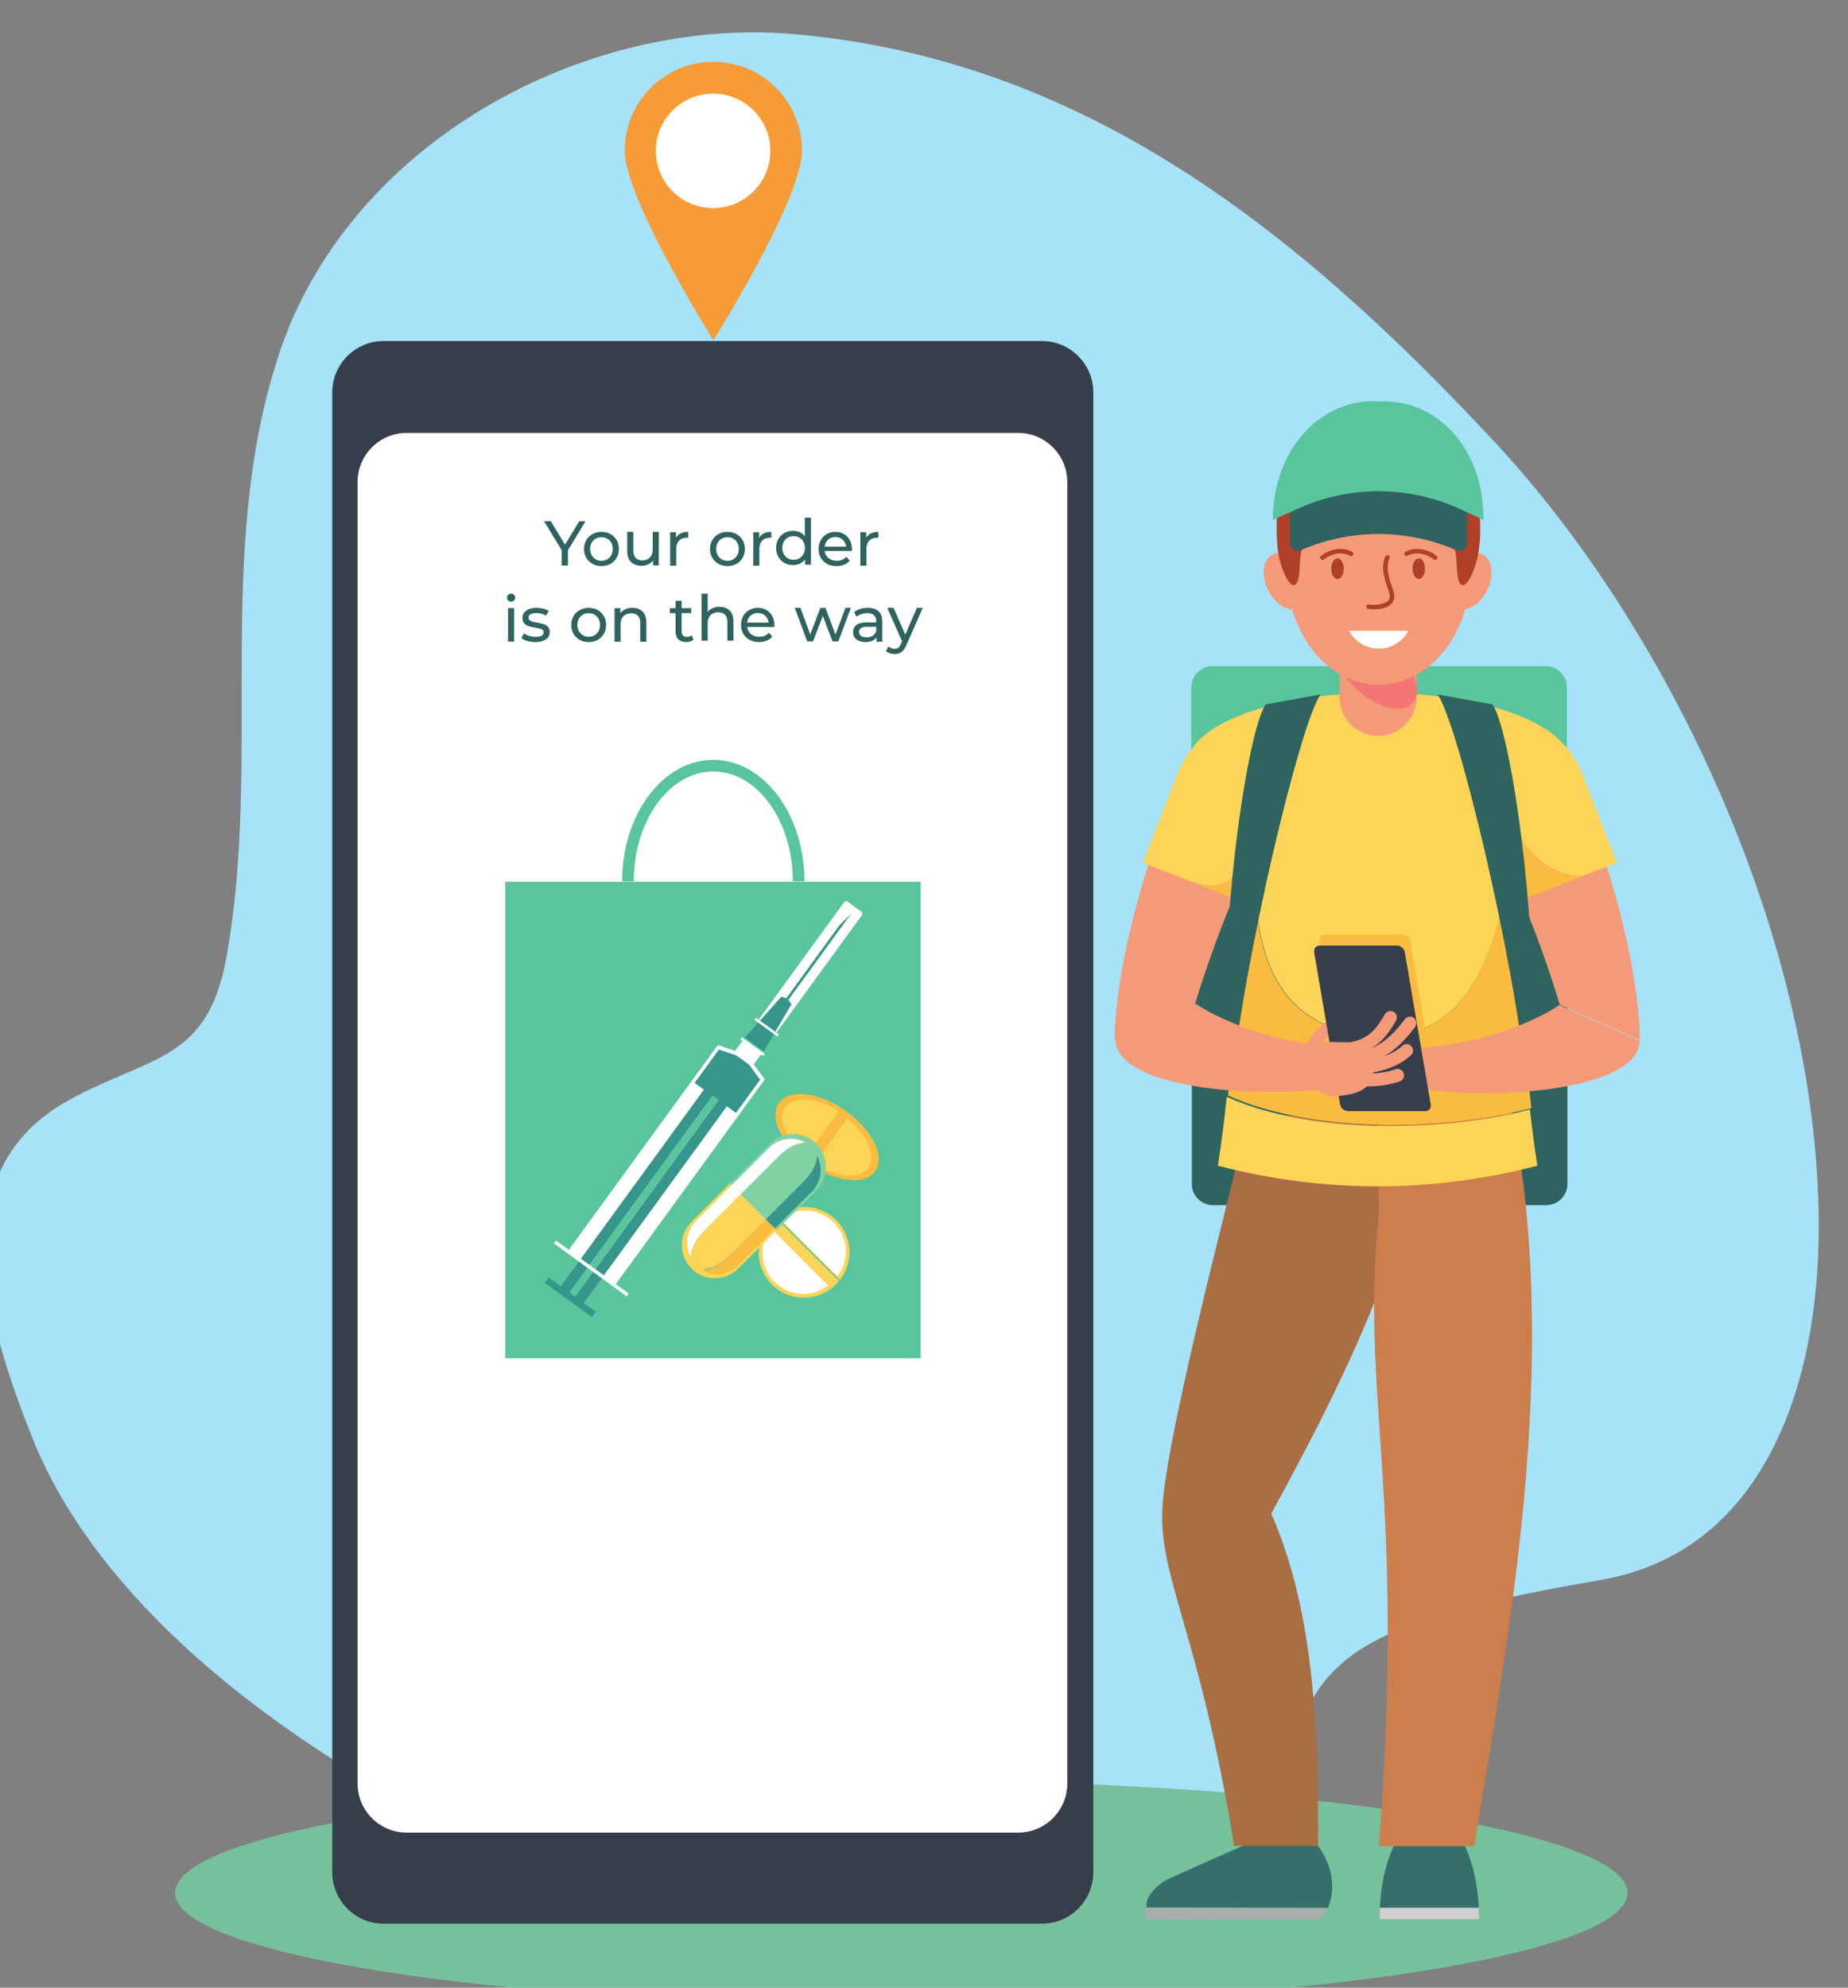 <?xml version="1.0" encoding="UTF-8" standalone="no"?>
<!-- Created with Inkscape (http://www.inkscape.org/) -->

<svg
   width="596.716mm"
   height="641.72mm"
   viewBox="0 0 596.716 641.72"
   version="1.1"
   id="svg5"
   xml:space="preserve"
   xmlns="http://www.w3.org/2000/svg"
   xmlns:svg="http://www.w3.org/2000/svg"><rect x="0" y="0" width="596.716" height="641.72" fill="#808080" stroke="none"/><defs
     id="defs2" /><g
     id="layer1"
     transform="translate(381.324,505.793)"><g
       transform="matrix(0.035,0,0,-0.035,-997.389,835.447)"
       id="g12"><g
         id="g10257"><g
           transform="scale(2.342)"
           id="g726"><path
             id="path728"
             style="fill:#a6e2f8;fill-opacity:1;fill-rule:nonzero;stroke:none"
             d="m 10642.1,16228.4 c 1137.8,-99.2 1982.5,-769.5 2762.5,-1607.8 704.3,-756.9 1269.7,-1983.3 1275.6,-3076.1 3.6,-653.6 -227,-1296.4 -859.6,-1405 -1079.3,-185.11 -1185.4,-340.29 -1259.4,-967.16 -161.1,-1364.43 -4217.97,-229.74 -4917.69,1526.06 -192.38,482.6 -353.62,1060.3 147.88,1333.5 317.87,173.2 541.55,150.7 615.42,556.3 143.1,785.8 -48.38,1587.2 204.55,2369.2 272.69,843.1 1208.81,1342.6 2030.74,1271" /></g><g
           transform="scale(2.001)"
           id="g730"><path
             id="path732"
             style="fill:#76c19c;fill-opacity:1;fill-rule:nonzero;stroke:none"
             d="m 16300,10425.3 c 0,-285.7 -1499,-517.38 -3348.2,-517.38 -1849.2,0 -3348.23,231.68 -3348.23,517.38 0,285.8 1499.03,517.4 3348.23,517.4 1849.2,0 3348.2,-231.6 3348.2,-517.4" /></g><g
           transform="scale(1.974)"
           id="g734"><path
             id="path736"
             style="fill:#58c59d;fill-opacity:1;fill-rule:nonzero;stroke:none"
             d="m 14484.6,14388.4 c 0,-54.2 44.3,-98.5 98.5,-98.5 H 16141 c 54.2,0 98.5,44.3 98.5,98.5 v 1813.1 c 0,54.2 -44.3,98.5 -98.5,98.5 h -1557.9 c -54.2,0 -98.5,-44.3 -98.5,-98.5 v -1813.1" /></g><g
           transform="scale(1.967)"
           id="g738"><path
             id="path740"
             style="fill:#2f635f;fill-opacity:1;fill-rule:nonzero;stroke:none"
             d="m 14538.6,13929.4 c 0,-54.4 44.5,-98.9 98.8,-98.9 h 1563.8 c 54.3,0 98.8,44.5 98.8,98.9 v 1819.9 c 0,54.3 -44.5,98.8 -98.8,98.8 h -1563.8 c -54.3,0 -98.8,-44.5 -98.8,-98.8 v -1819.9" /></g><g
           transform="scale(1.837)"
           id="g742"><path
             id="path744"
             style="fill:#356e6a;fill-opacity:1;fill-rule:nonzero;stroke:none"
             d="m 15339.8,11300.7 c 0.5,40.6 53.3,98.7 117.3,129 l 476,211.5 c 105.3,-1.5 116.9,2.6 222.2,1.2 108.4,-100.1 144.7,-248.9 95.3,-361.5 l -911.1,1.8 c 0,5.8 0.2,11.7 0.3,18" /></g><g
           transform="scale(1.831)"
           id="g746"><path
             id="path748"
             style="fill:#a9adab;fill-opacity:1;fill-rule:nonzero;stroke:none"
             d="m 16300,11315.3 c -8.7,-19.8 -19.7,-38.6 -33.7,-55.6 -310.5,4.3 -570.5,-3.1 -880.9,1.3 0,0 0.3,24 0.8,56.1 l 913.8,-1.8" /></g><g
           transform="scale(1.876)"
           id="g750"><path
             id="path752"
             style="fill:#aa6e43;fill-opacity:1;fill-rule:nonzero;stroke:none"
             d="m 16300,14943.5 -776.9,-0.8 c -66.6,-290.4 -393,-1517.7 -422.5,-1907.7 -27.5,-362.8 175.5,-605.1 351.2,-1684.3 h 413.3 c 0,524.8 -10.8,1134.5 -230.7,1633.9 263.8,482.9 573.9,1085.7 662.9,1539.8 l 2.7,419.1" /></g><g
           transform="scale(1.917)"
           id="g754"><path
             id="path756"
             style="fill:#356e6a;fill-opacity:1;fill-rule:nonzero;stroke:none"
             d="m 15821.3,10760.1 c 0,274.5 107.2,496.9 239.4,496.9 132.2,0 239.3,-222.4 239.3,-496.9 h -478.7" /></g><g
           transform="scale(1.917)"
           id="g758"><path
             id="path760"
             style="fill:#cfcfcd;fill-opacity:1;fill-rule:nonzero;stroke:none"
             d="m 16300,10755.5 h -478.7 v 55 h 478.7 v -55" /></g><g
           transform="scale(1.947)"
           id="g762"><path
             id="path764"
             style="fill:#cc7e4c;fill-opacity:1;fill-rule:nonzero;stroke:none"
             d="m 16193.7,14478.6 c 14.3,-101.6 106.3,-467.4 106.1,-1123.6 -0.1,-838 -147.4,-1648 -274.1,-2419.7 h -451.8 c 129.6,1692.7 -89.4,2107.7 0,2994.9 l -4.3,466.3 624.1,82.1" /></g><g
           transform="scale(1.905)"
           id="g766"><path
             id="path768"
             style="fill:#f59a79;fill-opacity:1;fill-rule:nonzero;stroke:none"
             d="m 15025.8,15249.5 c 89.5,296.8 210.6,599.3 348.8,868.2 l -430.9,182.3 c -148.5,-318.2 -303.1,-861.4 -306.2,-1222.4 l 388.3,171.9" /></g><g
           transform="scale(2.008)"
           id="g770"><path
             id="path772"
             style="fill:#f59a79;fill-opacity:1;fill-rule:nonzero;stroke:none"
             d="m 15932.1,14468.8 c -84.9,281.6 -199.8,568.6 -330.9,823.7 l 408.8,173 c 140.9,-301.9 287.1,-817.6 290,-1160.1 l -367.9,163.4" /></g><g
           transform="scale(1.95)"
           id="g774"><path
             id="path776"
             style="fill:#fcd457;fill-opacity:1;fill-rule:nonzero;stroke:none"
             d="m 14830.5,14463.5 c -11.2,-108.7 -25.1,-217.4 -42,-326.1 503.9,-130 1007.7,-130 1511.5,0 -13.8,88.8 -25.3,177.7 -35.3,266.6 -356.3,-97.5 -1009.6,-132 -1434.2,59.5" /></g><g
           transform="scale(1.995)"
           id="g778"><path
             id="path780"
             style="fill:#fcd457;fill-opacity:1;fill-rule:nonzero;stroke:none"
             d="m 14622.4,15266.9 c 20.9,-140 -74.6,-828.6 586,-848.7 660.6,-20 598.9,1128 605.8,1023.4 7,-104.5 160.3,-299.6 331.9,-282 51.4,20 102.6,39.9 153.9,59.9 -52.9,136.2 -105.9,272.4 -158.8,408.7 -25.3,64.9 -59.7,114.3 -99,150 -118.9,131.8 -450.4,226.8 -841,226.8 -418,0 -768.4,-108.7 -862.9,-255 -27.9,-32.3 -52.4,-72.5 -71.6,-121.8 -53,-136.3 -105.9,-272.5 -158.9,-408.7 71.6,-27.9 143.2,-55.7 214.8,-83.5 186.3,-72.4 237,54.7 299.8,130.9" /></g><g
           transform="scale(1.976)"
           id="g782"><path
             id="path784"
             style="fill:#fabc3f;fill-opacity:1;fill-rule:nonzero;stroke:none"
             d="m 16300,15304.1 c -173.3,-17.8 -328,179.2 -335.1,284.7 -7,105.5 55.3,-1053.3 -611.6,-1033.2 -666.9,20.2 -570.5,715.5 -591.6,856.8 -63.4,-76.9 -114.5,-205.2 -302.6,-132.2 69.6,-27.1 139.3,-54.1 208.9,-81.2 13.8,-306.7 4.9,-613.3 -26.6,-920 419.2,-189 1064.1,-155 1415.9,-58.7 -36.6,325.5 -47.9,651 -33.4,976.5 92.1,35.7 184.1,71.5 276.1,107.3" /></g><g
           transform="scale(1.958)"
           id="g786"><path
             id="path788"
             style="fill:#2f635f;fill-opacity:1;fill-rule:nonzero;stroke:none"
             d="m 15763.3,16300 c 96.6,-133.7 365,-1256.8 421.9,-1859.6 86.6,553.9 -66.7,1678.9 -163.4,1812.6 l -258.5,47" /></g><g
           transform="scale(1.958)"
           id="g790"><path
             id="path792"
             style="fill:#2f635f;fill-opacity:1;fill-rule:nonzero;stroke:none"
             d="m 15212.1,16300 c -96.6,-133.7 -364.9,-1256.8 -421.9,-1859.6 -86.5,553.9 66.7,1678.9 163.4,1812.6 l 258.5,47" /></g><g
           transform="scale(1.856)"
           id="g794"><path
             id="path796"
             style="fill:#f59a79;fill-opacity:1;fill-rule:nonzero;stroke:none"
             d="m 15997.5,15344.6 c -13.2,0 -25.5,8.2 -30,21.4 -22.1,63.4 39.7,158.9 109.7,202 26.1,16 59.4,28.9 91.5,41.4 28.4,11.1 57.9,22.5 78.5,34.9 15,9 34.6,4.2 43.7,-10.8 9.1,-15.1 4.2,-34.6 -10.8,-43.7 -25.3,-15.3 -57.4,-27.7 -88.4,-39.8 -29.4,-11.4 -59.9,-23.2 -81.1,-36.3 -55.7,-34.2 -91.1,-103.3 -83,-126.8 5.8,-16.6 -3,-34.7 -19.6,-40.6 -3.5,-1.1 -7,-1.7 -10.5,-1.7" /></g><g
           transform="scale(1.893)"
           id="g798"><path
             id="path800"
             style="fill:#fabc3f;fill-opacity:1;fill-rule:nonzero;stroke:none"
             d="m 16296.9,14916 c 3.1,-18 -9.1,-32.7 -27.1,-32.7 h -376.4 c -18,0 -35.2,14.7 -38.2,32.7 l -126.2,741.3 c -3.1,18 9.1,32.7 27.1,32.7 h 376.4 c 18,0 35.2,-14.7 38.3,-32.7 l 126.1,-741.3" /></g><g
           transform="scale(2.008)"
           id="g802"><path
             id="path804"
             style="fill:#f59a79;fill-opacity:1;fill-rule:nonzero;stroke:none"
             d="m 15930.2,14467.1 c -137.7,-92 -412.1,-194.2 -684.9,-196.6 l 21.2,-183.5 c 314.1,-61.3 1033.5,-19.8 1031.6,216.7 l -367.9,163.4" /></g><g
           transform="scale(1.89)"
           id="g806"><path
             id="path808"
             style="fill:#373e4b;fill-opacity:1;fill-rule:nonzero;stroke:none"
             d="m 16296.9,14885.5 c 3.1,-18 -9.1,-32.8 -27.1,-32.8 h -377 c -18.1,0 -35.3,14.8 -38.3,32.8 l -126.4,742.5 c -3.1,18 9.1,32.7 27.1,32.7 h 377 c 18,0 35.2,-14.7 38.3,-32.7 l 126.4,-742.5" /></g><g
           transform="scale(1.871)"
           id="g810"><path
             id="path812"
             style="fill:#f59a79;fill-opacity:1;fill-rule:nonzero;stroke:none"
             d="m 15984,15273.5 c -8.2,0 -16.7,0.2 -25.4,0.4 -17.4,0.6 -31.1,15.3 -30.5,32.7 0.6,17.4 14.9,30.7 32.7,30.5 175.3,-5.9 221.2,50.6 275.9,144.4 8.7,15.1 28.1,20.2 43.2,11.4 15,-8.8 20.1,-28.1 11.3,-43.2 -58,-99.6 -118.2,-176.2 -307.2,-176.2" /></g><g
           transform="scale(1.882)"
           id="g814"><path
             id="path816"
             style="fill:#f59a79;fill-opacity:1;fill-rule:nonzero;stroke:none"
             d="m 15931.4,15136.9 c -17.4,0 -31.4,14 -31.4,31.4 0,17.3 14,31.3 31.4,31.3 135.3,0 215.9,43.7 307.9,166.8 10.4,13.9 30,16.7 43.9,6.4 13.9,-10.4 16.8,-30.1 6.4,-44 -104.5,-139.9 -201.6,-191.9 -358.2,-191.9" /></g><g
           transform="scale(1.88)"
           id="g818"><path
             id="path820"
             style="fill:#f59a79;fill-opacity:1;fill-rule:nonzero;stroke:none"
             d="m 15978.8,15111.6 c -14.7,0 -29.8,0.4 -45.4,1.2 -17.2,0.8 -30.7,15.5 -29.9,32.9 0.9,17.3 15.6,30.7 33,29.9 138.6,-6.9 244.9,19.8 307.4,76.7 12.9,11.7 32.7,10.8 44.4,-2 11.7,-12.9 10.8,-32.8 -2,-44.5 -68.7,-62.6 -172,-94.2 -307.5,-94.2" /></g><g
           transform="scale(1.875)"
           id="g822"><path
             id="path824"
             style="fill:#f59a79;fill-opacity:1;fill-rule:nonzero;stroke:none"
             d="m 16120.6,15093.5 c -36,0 -71.5,4.1 -101.8,13.7 -16.6,5.3 -25.7,23 -20.5,39.6 5.4,16.6 23.1,25.7 39.7,20.5 62.1,-19.9 158.5,-10.5 215.8,10 16.4,5.8 34.5,-2.7 40.3,-19.1 5.9,-16.4 -2.7,-34.5 -19.1,-40.3 -40.4,-14.4 -98,-24.4 -154.4,-24.4" /></g><g
           transform="scale(1.86)"
           id="g826"><path
             id="path828"
             style="fill:#f59a79;fill-opacity:1;fill-rule:nonzero;stroke:none"
             d="m 16259.8,15432.4 c 40.2,-174.6 14.9,-250.2 -154.8,-264.4 -145.7,-12.3 -207.7,140.4 -147.7,268.5 l 302.5,-4.1" /></g><g
           transform="scale(1.841)"
           id="g830"><path
             id="path832"
             style="fill:#f59a79;fill-opacity:1;fill-rule:nonzero;stroke:none"
             d="m 15151.8,15607.4 c -2.1,-258 782.3,-302.9 1125.1,-236.1 l 23.1,200.4 c -296.8,2.6 -595.5,113.5 -746.3,213.7 l -401.9,-178" /></g><g
           transform="scale(2.029)"
           id="g834"><path
             id="path836"
             style="fill:#f59a79;fill-opacity:1;fill-rule:nonzero;stroke:none"
             d="m 14941.3,15540.8 c -96.5,0 -174.8,78.3 -174.8,174.8 v 409.6 c 0,96.6 78.3,174.8 174.8,174.8 96.6,0 174.8,-78.2 174.8,-174.8 v -409.6 c 0,-96.5 -78.2,-174.8 -174.8,-174.8" /></g><g
           transform="scale(2)"
           id="g838"><path
             id="path840"
             style="fill:#f47673;fill-opacity:1;fill-rule:nonzero;stroke:none"
             d="m 15231.2,16175.6 c 95.9,-91.9 133.4,-208.5 83.9,-260.2 -49.7,-51.8 -167.6,-19.2 -263.5,72.7 -96,91.9 -133.4,208.4 -83.9,260.1 49.6,51.8 167.6,19.3 263.5,-72.6" /></g><g
           transform="scale(2.04)"
           id="g842"><path
             id="path844"
             style="fill:#f59a79;fill-opacity:1;fill-rule:nonzero;stroke:none"
             d="m 14524.1,16195.8 c 32.5,-67.1 22.7,-139 -21.9,-160.6 -44.6,-21.5 -107,15.4 -139.5,82.6 -32.5,67.2 -22.7,139 21.9,160.6 44.5,21.6 107,-15.4 139.5,-82.6" /></g><g
           transform="scale(2.04)"
           id="g846"><path
             id="path848"
             style="fill:#f59a79;fill-opacity:1;fill-rule:nonzero;stroke:none"
             d="m 15193.3,16195.8 c -32.5,-67.1 -22.7,-139 21.8,-160.6 44.6,-21.5 107.1,15.4 139.6,82.6 32.5,67.2 22.7,139 -21.8,160.6 -44.6,21.6 -107.1,-15.4 -139.6,-82.6" /></g><g
           transform="scale(2.092)"
           id="g850"><path
             id="path852"
             style="fill:#f59a79;fill-opacity:1;fill-rule:nonzero;stroke:none"
             d="m 14899,15799.3 c 0,-276.6 -181.4,-500.7 -405.1,-500.7 -223.8,0 -405.1,224.1 -405.1,500.7 0,276.5 181.3,500.7 405.1,500.7 223.7,0 405.1,-224.2 405.1,-500.7" /></g><g
           transform="scale(2.042)"
           id="g854"><path
             id="path856"
             style="fill:#b04027;fill-opacity:1;fill-rule:nonzero;stroke:none"
             d="m 15104.4,16237.2 c -2.2,0 -4.5,0.7 -6.3,2.2 -30.6,23.9 -79,38.2 -118.4,16.5 -5,-2.7 -11.1,-0.9 -13.9,4 -2.7,4.9 -0.9,11.1 4,13.9 47.6,26.2 105,9.7 140.8,-18.3 4.5,-3.5 5.3,-9.9 1.8,-14.3 -2.1,-2.6 -5,-4 -8,-4" /></g><g
           transform="scale(2.035)"
           id="g858"><path
             id="path860"
             style="fill:#b04027;fill-opacity:1;fill-rule:nonzero;stroke:none"
             d="m 15110.1,16253.2 c 0,-25.8 -12.7,-46.8 -28.4,-46.8 -15.7,0 -28.4,21 -28.4,46.8 0,25.9 12.7,46.8 28.4,46.8 15.7,0 28.4,-20.9 28.4,-46.8" /></g><g
           transform="scale(2.042)"
           id="g862"><path
             id="path864"
             style="fill:#b04027;fill-opacity:1;fill-rule:nonzero;stroke:none"
             d="m 14594.4,16237.2 c -3,0 -6.1,1.4 -8.1,3.9 -3.5,4.5 -2.6,10.9 1.8,14.4 35.8,28 93.2,44.5 140.8,18.3 4.9,-2.8 6.8,-9 4.1,-13.9 -2.8,-5 -9,-6.7 -14,-4 -39.3,21.7 -87.8,7.4 -118.3,-16.5 -1.9,-1.5 -4.1,-2.2 -6.3,-2.2" /></g><g
           transform="scale(2.035)"
           id="g866"><path
             id="path868"
             style="fill:#b04027;fill-opacity:1;fill-rule:nonzero;stroke:none"
             d="m 14684.7,16253.2 c 0,-25.8 12.7,-46.8 28.4,-46.8 15.7,0 28.4,21 28.4,46.8 0,25.9 -12.7,46.8 -28.4,46.8 -15.7,0 -28.4,-20.9 -28.4,-46.8" /></g><g
           transform="scale(2.037)"
           id="g870"><path
             id="path872"
             style="fill:#b04027;fill-opacity:1;fill-rule:nonzero;stroke:none"
             d="m 14863.8,16053.4 c -9.8,0 -18.7,0.7 -25.6,1.8 -5.5,0.8 -9.4,6 -8.6,11.6 0.8,5.6 6.1,9.4 11.6,8.6 26.9,-4 71.9,-0.9 88.1,18.6 7.4,8.9 8.4,20.8 3.1,36.4 l -3.9,11.1 c -16.3,47.1 -34.8,100.5 -13.3,150.8 2.3,5.3 8.3,7.7 13.5,5.4 5.2,-2.2 7.6,-8.2 5.3,-13.4 -18.4,-43.1 -1.2,-92.5 13.9,-136.1 l 3.9,-11.2 c 9.6,-28.2 1.6,-46.1 -6.8,-56.1 -18,-21.6 -53.3,-27.5 -81.2,-27.5" /></g><g
           transform="scale(1.994)"
           id="g874"><path
             id="path876"
             style="fill:#ffffff;fill-opacity:1;fill-rule:nonzero;stroke:none"
             d="m 15069.7,16300 c 58.2,-109.8 215.5,-109.8 273.6,0 h -273.6" /></g><g
           transform="scale(2.112)"
           id="g878"><path
             id="path880"
             style="fill:#b04027;fill-opacity:1;fill-rule:nonzero;stroke:none"
             d="m 14152.3,16143.6 c -257.1,156.4 -257.9,-329 -228.9,-442.3 26.9,-105.3 84.2,-179.4 88.9,-23 4.6,157.1 107.3,266.1 237.5,308.9 h 210 c 130.2,-42.8 232.9,-151.8 237.5,-308.9 4.7,-156.4 62,-82.3 88.9,23 29,113.3 28.2,432.3 -155.8,442.3 h -478.1" /></g><g
           transform="scale(2.122)"
           id="g882"><path
             id="path884"
             style="fill:#592616;fill-opacity:1;fill-rule:nonzero;stroke:none"
             d="m 14606.5,15844.3 c -68.9,-105.5 -241.7,-114.6 -386.1,-20.4 -144.3,94.2 -205.6,256.1 -136.8,361.6 68.8,105.4 241.7,114.5 386,20.3 144.5,-94.2 205.7,-256.1 136.9,-361.5" /></g><g
           transform="scale(2.126)"
           id="g886"><path
             id="path888"
             style="fill:#58c59d;fill-opacity:1;fill-rule:nonzero;stroke:none"
             d="m 13802.9,15768.6 c -0.2,306 208.8,531.4 461.1,514.7 252.7,12.2 457.7,-208.8 452,-514.7 -285.5,148.7 -624.9,143.6 -913.1,0" /></g><g
           transform="scale(2.077)"
           id="g890"><path
             id="path892"
             style="fill:#2f635f;fill-opacity:1;fill-rule:nonzero;stroke:none"
             d="m 14205.2,16174.3 c 246.7,125.7 538.8,125.7 785.6,0 0,-51.4 0,-81.7 0,-133.1 0,-31.3 -24,-44.4 -54.3,-31.6 -216.2,92 -460.8,92 -677,0 -30.3,-12.8 -54.3,0.3 -54.3,31.6 0,51.4 0,81.7 0,133.1" /></g><g
           transform="scale(1.535)"
           id="g894"><path
             id="path896"
             style="fill:#58c59d;fill-opacity:1;fill-rule:nonzero;stroke:none"
             d="m 16258.8,15794.2 c 0,-279.3 -226.5,-505.7 -505.8,-505.7 -279.3,0 -505.7,226.4 -505.7,505.7 0,279.3 226.4,505.8 505.7,505.8 279.3,0 505.8,-226.5 505.8,-505.8" /></g><g
           transform="scale(1.513)"
           id="g898"><path
             id="path900"
             style="fill:#ffffff;fill-opacity:1;fill-rule:nonzero;stroke:none"
             d="m 15919.3,15626.3 c -9.8,0 -18.8,5.3 -23.5,13.9 l -198,365.3 c -7,12.9 -2.2,29.2 10.7,36.2 12.9,7 29.1,2.2 36.2,-10.7 l 174.2,-321.3 299.9,572.2 c 6.8,13 22.9,18.1 36,11.2 13,-6.8 18.1,-22.9 11.2,-36 l -323.1,-616.6 c -4.6,-8.7 -13.6,-14.2 -23.4,-14.2 -0.1,0 -0.2,0 -0.2,0" /></g><g
           transform="scale(2.158)"
           id="g902"><path
             id="path904"
             style="fill:#373e4b;fill-opacity:1;fill-rule:nonzero;stroke:none"
             d="m 12830.5,9754.14 c 0,-120.52 -98.6,-219.17 -219.1,-219.17 H 9796.07 c -120.47,0 -219.12,98.65 -219.12,219.17 v 6326.66 c 0,120.5 98.65,219.2 219.12,219.2 h 2815.33 c 120.5,0 219.1,-98.7 219.1,-219.2 V 9754.14" /></g><g
           transform="scale(2.106)"
           id="g906"><path
             id="path908"
             style="fill:#ffffff;fill-opacity:1;fill-rule:nonzero;stroke:none"
             d="m 10139,10169.4 c -118,0 -214.6,96.6 -214.6,214.6 v 5701.3 c 0,118.1 96.6,214.7 214.6,214.7 h 2679.7 c 118,0 214.6,-96.6 214.6,-214.7 V 10384 c 0,-118 -96.6,-214.6 -214.6,-214.6 H 10139" /></g><g
           transform="scale(2.316)"
           id="g910"><path
             id="path912"
             style="fill:#f69b35;fill-opacity:1;fill-rule:nonzero;stroke:none"
             d="m 10794.8,15947 c 0,-195.1 -353,-755.5 -353,-755.5 0,0 -353,560.4 -353,755.5 0,194.9 158,353 353,353 195,0 353,-158.1 353,-353" /></g><g
           transform="scale(2.298)"
           id="g914"><path
             id="path916"
             style="fill:#ffffff;fill-opacity:1;fill-rule:nonzero;stroke:none"
             d="m 10752.3,16070.2 c 0,-126.8 -102.9,-229.7 -229.8,-229.7 -126.9,0 -229.8,102.9 -229.8,229.7 0,126.9 102.9,229.8 229.8,229.8 126.9,0 229.8,-102.9 229.8,-229.8" /></g><g
           transform="scale(2.056)"
           id="g918"><path
             id="path920"
             style="fill:#2f635f;fill-opacity:1;fill-rule:nonzero;stroke:none"
             d="m 11109.7,16169.9 v -68.7 h -28.1 v 69.3 l -78.9,129.5 h 30.3 l 63.6,-104.8 63.9,104.8 h 28.1 l -78.9,-130.1" /></g><g
           transform="scale(2.05)"
           id="g922"><path
             id="path924"
             style="fill:#2f635f;fill-opacity:1;fill-rule:nonzero;stroke:none"
             d="m 11319.3,16176.6 c 7.7,4.4 13.7,10.7 18,18.7 4.4,8.1 6.6,17.4 6.6,27.8 0,10.4 -2.2,19.7 -6.6,27.8 -4.3,8 -10.3,14.3 -18,18.6 -7.7,4.4 -16.4,6.6 -26.1,6.6 -9.6,0 -18.3,-2.2 -26,-6.6 -7.7,-4.3 -13.8,-10.6 -18.3,-18.6 -4.4,-8.1 -6.7,-17.4 -6.7,-27.8 0,-10.4 2.3,-19.7 6.7,-27.8 4.5,-8 10.6,-14.3 18.3,-18.7 7.7,-4.5 16.4,-6.7 26,-6.7 9.7,0 18.4,2.2 26.1,6.7 z m -66.5,-20.7 c -12,6.6 -21.3,15.8 -28.1,27.5 -6.7,11.7 -10.1,24.9 -10.1,39.7 0,14.8 3.4,28.1 10.1,39.7 6.8,11.7 16.1,20.8 28.1,27.4 11.9,6.5 25.4,9.8 40.4,9.8 15,0 28.4,-3.3 40.3,-9.8 11.9,-6.6 21.2,-15.7 27.9,-27.4 6.8,-11.6 10.1,-24.9 10.1,-39.7 0,-14.8 -3.3,-28 -10.1,-39.7 -6.7,-11.7 -16,-20.9 -27.9,-27.5 -11.9,-6.6 -25.3,-10 -40.3,-10 -15,0 -28.5,3.4 -40.4,10" /></g><g
           transform="scale(2.05)"
           id="g926"><path
             id="path928"
             style="fill:#2f635f;fill-opacity:1;fill-rule:nonzero;stroke:none"
             d="m 11551.1,16300 v -150.9 h -25.9 v 22.7 c -5.5,-7.7 -12.8,-13.8 -21.8,-18 -9,-4.3 -18.9,-6.5 -29.5,-6.5 -20.1,0 -36,5.6 -47.6,16.7 -11.5,11.1 -17.3,27.5 -17.3,49.1 v 86.9 h 27.3 v -83.7 c 0,-14.7 3.5,-25.7 10.6,-33.2 7,-7.5 17,-11.3 30.2,-11.3 14.4,0 25.8,4.4 34.1,13.1 8.4,8.8 12.5,21.1 12.5,37.1 v 78 h 27.4" /></g><g
           transform="scale(2.05)"
           id="g930"><path
             id="path932"
             style="fill:#2f635f;fill-opacity:1;fill-rule:nonzero;stroke:none"
             d="m 11649.5,16293.2 c 9.2,4.5 20.6,6.8 33.8,6.8 v -26.5 c -1.5,0.2 -3.6,0.3 -6.2,0.3 -14.8,0 -26.5,-4.4 -34.9,-13.2 -8.5,-8.9 -12.7,-21.4 -12.7,-37.8 v -75.2 h -27.3 v 151 h 26.2 v -25.4 c 4.7,8.8 11.8,15.4 21.1,20" /></g><g
           transform="scale(2.05)"
           id="g934"><path
             id="path936"
             style="fill:#2f635f;fill-opacity:1;fill-rule:nonzero;stroke:none"
             d="m 11886.3,16176.6 c 7.6,4.4 13.7,10.7 18,18.7 4.4,8.1 6.6,17.4 6.6,27.8 0,10.4 -2.2,19.7 -6.6,27.8 -4.3,8 -10.4,14.3 -18,18.6 -7.7,4.4 -16.4,6.6 -26.1,6.6 -9.7,0 -18.4,-2.2 -26.1,-6.6 -7.7,-4.3 -13.7,-10.6 -18.2,-18.6 -4.5,-8.1 -6.7,-17.4 -6.7,-27.8 0,-10.4 2.2,-19.7 6.7,-27.8 4.5,-8 10.5,-14.3 18.2,-18.7 7.7,-4.5 16.4,-6.7 26.1,-6.7 9.7,0 18.4,2.2 26.1,6.7 z m -66.6,-20.7 c -11.9,6.6 -21.3,15.8 -28,27.5 -6.7,11.7 -10.1,24.9 -10.1,39.7 0,14.8 3.4,28.1 10.1,39.7 6.7,11.7 16.1,20.8 28,27.4 12,6.5 25.5,9.8 40.5,9.8 15,0 28.4,-3.3 40.3,-9.8 11.9,-6.6 21.1,-15.7 27.9,-27.4 6.7,-11.6 10.1,-24.9 10.1,-39.7 0,-14.8 -3.4,-28 -10.1,-39.7 -6.8,-11.7 -16,-20.9 -27.9,-27.5 -11.9,-6.6 -25.3,-10 -40.3,-10 -15,0 -28.5,3.4 -40.5,10" /></g><g
           transform="scale(2.05)"
           id="g938"><path
             id="path940"
             style="fill:#2f635f;fill-opacity:1;fill-rule:nonzero;stroke:none"
             d="m 12023.6,16293.2 c 9.3,4.5 20.6,6.8 33.9,6.8 v -26.5 c -1.5,0.2 -3.6,0.3 -6.2,0.3 -14.8,0 -26.5,-4.4 -34.9,-13.2 -8.5,-8.9 -12.7,-21.4 -12.7,-37.8 v -75.2 h -27.3 v 151 h 26.2 v -25.4 c 4.7,8.8 11.7,15.4 21,20" /></g><g
           transform="scale(2.058)"
           id="g942"><path
             id="path944"
             style="fill:#2f635f;fill-opacity:1;fill-rule:nonzero;stroke:none"
             d="m 12136.4,16118.3 c 7.7,4.4 13.8,10.7 18.1,18.7 4.4,8 6.5,17.2 6.5,27.7 0,10.4 -2.1,19.6 -6.5,27.6 -4.3,8.1 -10.4,14.2 -18.1,18.6 -7.8,4.4 -16.4,6.5 -25.8,6.5 -9.7,0 -18.4,-2.1 -26,-6.5 -7.7,-4.4 -13.7,-10.5 -18.2,-18.6 -4.4,-8 -6.6,-17.2 -6.6,-27.6 0,-10.5 2.2,-19.7 6.6,-27.7 4.5,-8 10.5,-14.3 18.2,-18.7 7.6,-4.5 16.3,-6.7 26,-6.7 9.4,0 18,2.2 25.8,6.7 z m 51.6,181.7 v -210.5 h -26.1 v 23.8 c -6.1,-8.3 -13.7,-14.7 -23,-19 -9.2,-4.4 -19.4,-6.5 -30.6,-6.5 -14.6,0 -27.6,3.2 -39.2,9.6 -11.5,6.4 -20.5,15.5 -27.1,27.1 -6.5,11.6 -9.8,25 -9.8,40.2 0,15.1 3.3,28.4 9.8,40 6.6,11.5 15.6,20.5 27.1,26.9 11.6,6.4 24.6,9.7 39.2,9.7 10.8,0 20.7,-2.1 29.8,-6.1 9.1,-4.1 16.6,-10.1 22.7,-18.1 v 82.9 h 27.2" /></g><g
           transform="scale(2.05)"
           id="g946"><path
             id="path948"
             style="fill:#2f635f;fill-opacity:1;fill-rule:nonzero;stroke:none"
             d="m 12312.8,16265 c -8.8,-8 -14,-18.4 -15.5,-31.4 h 96.8 c -1.5,12.8 -6.7,23.2 -15.5,31.2 -8.8,8.1 -19.8,12.1 -32.9,12.1 -13.1,0 -24.1,-3.9 -32.9,-11.9 z m 107,-51 h -122.5 c 1.7,-13.3 7.6,-24 17.5,-32 10,-8.1 22.4,-12.1 37.2,-12.1 18,0 32.6,6 43.5,18.2 l 15.1,-17.7 c -6.8,-7.9 -15.3,-14 -25.5,-18.2 -10.1,-4.2 -21.5,-6.3 -34,-6.3 -15.9,0 -30.1,3.3 -42.4,9.9 -12.3,6.5 -21.9,15.7 -28.6,27.4 -6.7,11.8 -10.2,25.1 -10.2,39.9 0,14.6 3.4,27.8 9.9,39.6 6.5,11.8 15.6,20.9 27.1,27.5 11.4,6.5 24.4,9.8 38.8,9.8 14.4,0 27.3,-3.3 38.6,-9.8 11.3,-6.6 20.1,-15.7 26.5,-27.5 6.3,-11.8 9.5,-25.3 9.5,-40.4 0,-2.1 -0.2,-4.9 -0.5,-8.3" /></g><g
           transform="scale(2.05)"
           id="g950"><path
             id="path952"
             style="fill:#2f635f;fill-opacity:1;fill-rule:nonzero;stroke:none"
             d="m 12505.5,16293.2 c 9.3,4.5 20.6,6.8 33.9,6.8 v -26.5 c -1.6,0.2 -3.7,0.3 -6.3,0.3 -14.8,0 -26.5,-4.4 -34.9,-13.2 -8.4,-8.9 -12.7,-21.4 -12.7,-37.8 v -75.2 h -27.3 v 151 h 26.2 v -25.4 c 4.7,8.8 11.7,15.4 21.1,20" /></g><g
           transform="scale(2.015)"
           id="g954"><path
             id="path956"
             style="fill:#2f635f;fill-opacity:1;fill-rule:nonzero;stroke:none"
             d="m 11061.5,16234.2 h 27.8 v -153.5 h -27.8 z m 0.4,34.8 c -3.6,3.5 -5.4,7.7 -5.4,12.8 0,5 1.8,9.3 5.4,12.8 3.6,3.6 8.1,5.4 13.5,5.4 5.4,0 9.9,-1.7 13.5,-5.1 3.5,-3.3 5.3,-7.5 5.3,-12.6 0,-5.2 -1.8,-9.6 -5.3,-13.2 -3.6,-3.5 -8.1,-5.3 -13.5,-5.3 -5.4,0 -9.9,1.7 -13.5,5.2" /></g><g
           transform="scale(2.007)"
           id="g958"><path
             id="path960"
             style="fill:#2f635f;fill-opacity:1;fill-rule:nonzero;stroke:none"
             d="m 11194.3,16147.7 c -11.7,3.4 -20.8,7.7 -27.3,13 l 11.6,22.1 c 6.8,-4.9 15,-8.7 24.7,-11.7 9.7,-2.9 19.5,-4.3 29.4,-4.3 24.4,0 36.6,7 36.6,20.9 0,4.7 -1.6,8.4 -4.9,11.1 -3.3,2.7 -7.4,4.7 -12.4,5.9 -4.9,1.3 -11.9,2.7 -21,4.3 -12.5,1.9 -22.6,4.1 -30.4,6.6 -7.9,2.6 -14.6,6.8 -20.2,12.9 -5.7,6 -8.5,14.4 -8.5,25.3 0,13.9 5.8,25.1 17.5,33.5 11.6,8.5 27.2,12.7 46.8,12.7 10.3,0 20.5,-1.3 30.8,-3.8 10.3,-2.5 18.7,-5.9 25.3,-10.2 l -11.9,-22.1 c -12.6,8.2 -27.5,12.2 -44.5,12.2 -11.9,0 -20.9,-1.9 -27.1,-5.8 -6.2,-3.8 -9.3,-9 -9.3,-15.4 0,-5 1.8,-9 5.3,-11.9 3.4,-2.9 7.8,-5.1 12.9,-6.4 5.1,-1.4 12.4,-2.9 21.7,-4.7 12.4,-2.1 22.4,-4.4 30.1,-6.8 7.6,-2.4 14.2,-6.5 19.6,-12.4 5.4,-5.8 8.2,-13.9 8.2,-24.4 0,-14 -6,-25.1 -17.9,-33.3 -12,-8.2 -28.2,-12.4 -48.7,-12.4 -12.6,0 -24.7,1.7 -36.4,5.1" /></g><g
           transform="scale(2.007)"
           id="g962"><path
             id="path964"
             style="fill:#2f635f;fill-opacity:1;fill-rule:nonzero;stroke:none"
             d="m 11503.1,16173.9 c 7.8,4.6 14,11 18.4,19.2 4.5,8.2 6.7,17.7 6.7,28.4 0,10.6 -2.2,20.1 -6.7,28.3 -4.4,8.3 -10.6,14.6 -18.4,19.1 -7.9,4.4 -16.8,6.7 -26.6,6.7 -10,0 -18.8,-2.3 -26.7,-6.7 -7.8,-4.5 -14,-10.8 -18.6,-19.1 -4.6,-8.2 -6.9,-17.7 -6.9,-28.3 0,-10.7 2.3,-20.2 6.9,-28.4 4.6,-8.2 10.8,-14.6 18.6,-19.2 7.9,-4.5 16.7,-6.8 26.7,-6.8 9.8,0 18.7,2.3 26.6,6.8 z m -68,-21.1 c -12.2,6.8 -21.8,16.2 -28.6,28.1 -6.9,11.9 -10.3,25.4 -10.3,40.6 0,15.1 3.4,28.6 10.3,40.5 6.8,12 16.4,21.3 28.6,28 12.3,6.7 26,10 41.4,10 15.2,0 29,-3.3 41.1,-10 12.1,-6.7 21.6,-16 28.5,-28 6.9,-11.9 10.3,-25.4 10.3,-40.5 0,-15.2 -3.4,-28.7 -10.3,-40.6 -6.9,-11.9 -16.4,-21.3 -28.5,-28.1 -12.1,-6.8 -25.9,-10.2 -41.1,-10.2 -15.4,0 -29.1,3.4 -41.4,10.2" /></g><g
           transform="scale(2.007)"
           id="g966"><path
             id="path968"
             style="fill:#2f635f;fill-opacity:1;fill-rule:nonzero;stroke:none"
             d="m 11724.1,16283 c 11.5,-11.4 17.3,-28 17.3,-49.9 v -88.7 h -27.9 v 85.5 c 0,14.9 -3.6,26.2 -10.8,33.7 -7.2,7.6 -17.4,11.4 -30.8,11.4 -15.1,0 -27.1,-4.4 -35.8,-13.2 -8.7,-8.9 -13.1,-21.5 -13.1,-38 v -79.4 h -27.9 v 154.1 h 26.8 v -23.2 c 5.6,7.9 13.2,14 22.8,18.3 9.6,4.3 20.5,6.4 32.7,6.4 19.6,0 35.2,-5.7 46.7,-17" /></g><g
           transform="scale(2.011)"
           id="g970"><path
             id="path972"
             style="fill:#2f635f;fill-opacity:1;fill-rule:nonzero;stroke:none"
             d="m 11934.5,16121.5 c -4.1,-3.5 -9.1,-6.2 -15.1,-8 -6,-1.8 -12.2,-2.8 -18.6,-2.8 -15.5,0 -27.5,4.2 -36,12.5 -8.5,8.3 -12.7,20.2 -12.7,35.7 v 84.5 h -26.2 v 22.9 h 26.2 v 33.7 h 27.8 v -33.7 h 44.1 v -22.9 h -44.1 v -83.3 c 0,-8.3 2.1,-14.7 6.3,-19.2 4.1,-4.4 10,-6.7 17.8,-6.7 8.5,0 15.8,2.5 21.8,7.3 l 8.7,-20" /></g><g
           transform="scale(2.015)"
           id="g974"><path
             id="path976"
             style="fill:#2f635f;fill-opacity:1;fill-rule:nonzero;stroke:none"
             d="m 12076.3,16223.1 c 11.4,-11.3 17.2,-27.9 17.2,-49.7 v -88.4 h -27.8 v 85.2 c 0,14.9 -3.6,26.1 -10.7,33.6 -7.2,7.5 -17.5,11.3 -30.8,11.3 -15,0 -26.9,-4.4 -35.6,-13.2 -8.7,-8.8 -13,-21.4 -13,-37.8 v -79.1 h -27.9 v 215 h 27.9 v -83.2 c 5.7,7.4 13.3,13.1 22.7,17.1 9.4,4.1 19.8,6.1 31.5,6.1 19.5,0 34.9,-5.6 46.5,-16.9" /></g><g
           transform="scale(2.007)"
           id="g978"><path
             id="path980"
             style="fill:#2f635f;fill-opacity:1;fill-rule:nonzero;stroke:none"
             d="m 12220.3,16264.2 c -9,-8.1 -14.3,-18.8 -15.8,-32 h 98.8 c -1.5,13 -6.8,23.6 -15.8,31.9 -9,8.2 -20.2,12.3 -33.6,12.3 -13.4,0 -24.5,-4 -33.6,-12.2 z m 109.2,-52 h -125 c 1.7,-13.6 7.7,-24.5 17.8,-32.8 10.3,-8.2 22.9,-12.3 38,-12.3 18.4,0 33.3,6.2 44.5,18.6 l 15.4,-18 c -6.9,-8.2 -15.6,-14.4 -26,-18.7 -10.4,-4.2 -21.9,-6.4 -34.7,-6.4 -16.3,0 -30.8,3.4 -43.4,10.1 -12.6,6.7 -22.4,16 -29.2,28 -6.9,12.1 -10.3,25.6 -10.3,40.8 0,14.9 3.3,28.4 10,40.4 6.6,12 15.9,21.4 27.6,28.1 11.7,6.7 25,10 39.7,10 14.8,0 27.9,-3.3 39.4,-10 11.6,-6.7 20.6,-16.1 27.1,-28.1 6.5,-12 9.7,-25.8 9.7,-41.3 0,-2.1 -0.2,-5 -0.6,-8.4" /></g><g
           transform="scale(2.007)"
           id="g982"><path
             id="path984"
             style="fill:#2f635f;fill-opacity:1;fill-rule:nonzero;stroke:none"
             d="m 12681.5,16300 -57.6,-154.2 h -26.8 l -44.5,117 -45.1,-117 h -26.7 l -57.3,154.2 h 26.4 l 44.8,-122.8 46.5,122.8 h 23.6 l 45.7,-123.3 46,123.3 h 25" /></g><g
           transform="scale(2.007)"
           id="g986"><path
             id="path988"
             style="fill:#2f635f;fill-opacity:1;fill-rule:nonzero;stroke:none"
             d="m 12781,16171.3 c 7.7,4.7 13.4,11.5 16.9,20.2 v 21.5 h -43.1 c -23.6,0 -35.5,-7.9 -35.5,-23.8 0,-7.8 3,-13.9 9,-18.3 6,-4.5 14.4,-6.7 25,-6.7 10.7,0 19.9,2.3 27.7,7.1 z m 27.8,113 c 11.3,-10.5 17,-26.1 17,-46.8 v -93.1 h -26.5 v 20.3 c -4.7,-7.1 -11.3,-12.6 -19.9,-16.4 -8.7,-3.8 -18.9,-5.7 -30.7,-5.7 -17.3,0 -31.1,4.2 -41.5,12.5 -10.4,8.4 -15.6,19.3 -15.6,32.9 0,13.6 5,24.5 14.9,32.7 9.9,8.3 25.6,12.4 47.1,12.4 h 44.3 v 5.5 c 0,12 -3.5,21.3 -10.6,27.7 -6.9,6.4 -17.2,9.6 -30.8,9.6 -9.1,0 -18,-1.5 -26.7,-4.5 -8.8,-3.1 -16.1,-7.1 -22.1,-12.1 l -11.7,20.9 c 8,6.4 17.5,11.3 28.5,14.7 11.1,3.4 22.8,5.1 35.2,5.1 21.4,0 37.7,-5.2 49.1,-15.7" /></g><g
           transform="scale(2.007)"
           id="g990"><path
             id="path992"
             style="fill:#2f635f;fill-opacity:1;fill-rule:nonzero;stroke:none"
             d="m 13012.2,16300 -74.8,-169.6 c -6.6,-15.7 -14.2,-26.8 -23.1,-33.2 -8.8,-6.3 -19.4,-9.6 -31.9,-9.6 -7.5,0 -14.8,1.3 -21.9,3.7 -7.1,2.4 -12.9,5.9 -17.6,10.6 l 11.9,20.9 c 8,-7.5 17.2,-11.3 27.6,-11.3 6.9,0 12.5,1.8 17.1,5.4 4.5,3.6 8.7,9.7 12.3,18.5 l 5,10.7 -68.1,153.9 h 29.1 l 53.8,-123.3 53.3,123.3 h 27.3" /></g><g
           transform="scale(1.852)"
           id="g994"><path
             id="path996"
             style="fill:#58c59d;fill-opacity:1;fill-rule:nonzero;stroke:none"
             d="M 14090.2,13926.5 H 12021.3 V 16300 h 2068.9 v -2373.5" /></g><g
           transform="scale(1.921)"
           id="g998"><path
             id="path1000"
             style="fill:#58c59d;fill-opacity:1;fill-rule:nonzero;stroke:none"
             d="m 13026.4,15716.6 h -55.9 c 0,290.9 -171.4,527.5 -382,527.5 -210.6,0 -382,-236.6 -382,-527.5 h -55.9 c 0,321.7 196.4,583.4 437.9,583.4 241.4,0 437.9,-261.7 437.9,-583.4" /></g><g
           transform="scale(1.735)"
           id="g1002"><path
             id="path1004"
             style="fill:#fabc3f;fill-opacity:1;fill-rule:nonzero;stroke:none"
             d="m 14799.8,15860.8 c -54.5,-77.3 -213.6,-58.9 -355.3,41 -141.7,100 -212.4,243.6 -157.8,321 54.5,77.2 213.6,58.8 355.2,-41.1 141.7,-100 212.4,-243.7 157.9,-320.9" /></g><g
           transform="scale(1.731)"
           id="g1006"><path
             id="path1008"
             style="fill:#fcd457;fill-opacity:1;fill-rule:nonzero;stroke:none"
             d="m 14637.8,16218 c -116.9,72.3 -240.6,82 -285.1,19.1 -44.4,-62.9 6.3,-176.3 113.7,-262.1 l 171.4,243" /></g><g
           transform="scale(1.718)"
           id="g1010"><path
             id="path1012"
             style="fill:#fcd457;fill-opacity:1;fill-rule:nonzero;stroke:none"
             d="m 14793.8,16300 -172.6,-244.7 c 117.7,-72.8 242.3,-82.7 287,-19.3 44.7,63.4 -6.3,177.6 -114.4,264" /></g><g
           transform="scale(1.658)"
           id="g1014"><path
             id="path1016"
             style="fill:#fcd457;fill-opacity:1;fill-rule:nonzero;stroke:none"
             d="m 14837.8,16144.8 c 0,-139 112.5,-251.8 251.7,-251.8 58.5,0 112.3,20.2 155.2,53.8 l -353.3,353.2 c -33.4,-42.7 -53.6,-96.6 -53.6,-155.2" /></g><g
           transform="scale(1.662)"
           id="g1018"><path
             id="path1020"
             style="fill:#fcd457;fill-opacity:1;fill-rule:nonzero;stroke:none"
             d="m 14852.5,16257.4 352.3,-352.3 c 15.9,12.5 30.1,26.8 42.6,42.7 l -352.2,352.2 c -16,-12.5 -30.2,-26.8 -42.7,-42.6" /></g><g
           transform="scale(1.668)"
           id="g1022"><path
             id="path1024"
             style="fill:#fcd457;fill-opacity:1;fill-rule:nonzero;stroke:none"
             d="m 15197.4,15895.4 c 33.4,42.5 53.5,96.1 53.5,154.4 0,138.2 -112.1,250.2 -250.3,250.2 -58.3,0 -111.7,-20.1 -154.3,-53.5 l 351.1,-351.1" /></g><g
           transform="scale(1.656)"
           id="g1026"><path
             id="path1028"
             style="fill:#ffffff;fill-opacity:1;fill-rule:nonzero;stroke:none"
             d="m 14923.7,16300 c -29.4,-38.4 -47.1,-86.4 -47.1,-138.5 0,-126.2 102.3,-228.5 228.5,-228.5 52.1,0 100,17.8 138.4,47.2 l -319.8,319.8" /></g><g
           transform="scale(1.666)"
           id="g1030"><path
             id="path1032"
             style="fill:#ffffff;fill-opacity:1;fill-rule:nonzero;stroke:none"
             d="m 14884.3,16253 318.1,-318 c 29.3,38.2 46.9,85.9 46.9,137.7 0,125.5 -101.8,227.3 -227.2,227.3 -51.9,0 -99.5,-17.7 -137.8,-47" /></g><g
           transform="scale(1.682)"
           id="g1034"><path
             id="path1036"
             style="fill:#fcd457;fill-opacity:1;fill-rule:nonzero;stroke:none"
             d="m 14520.2,15851.4 c -53.6,-53.4 -134.1,-63.2 -197.6,-29.4 41.8,0.9 95,26.6 140.4,72 l 209.3,209.2 -137.7,137.6 -209.3,-209.2 c -45.3,-45.3 -71,-98.6 -71.9,-140.4 -33.9,63.4 -24.1,144 29.4,197.5 0,0 0,0 0,0.1 l 202,201.9 -9.3,9.3 -217.8,-217.8 v 0 c -70.7,-70.6 -70.7,-185.2 0,-255.9 70.6,-70.7 185.3,-70.7 255.9,0 l 217.8,217.8 -9.3,9.3 -201.9,-202" /></g><g
           transform="scale(1.711)"
           id="g1038"><path
             id="path1040"
             style="fill:#81d2a3;fill-opacity:1;fill-rule:nonzero;stroke:none"
             d="m 14437.8,16230.6 -214,-214.1 9.1,-9.1 198.5,198.5 c 52.5,52.5 131.7,62.1 194.1,28.9 -41.1,-0.9 -93.4,-26.2 -138,-70.7 l -205.7,-205.7 135.3,-135.2 205.6,205.5 v 0 c 44.6,44.7 69.9,97.1 70.8,138 33.2,-62.3 23.6,-141.6 -29,-194 v 0 l -198.4,-198.5 9.2,-9.2 213.9,214 c 0.2,0 0.2,0 0.2,0 69.3,69.4 69.3,182 0,251.5 -69.6,69.5 -182.2,69.5 -251.6,0.1" /></g><g
           transform="scale(1.708)"
           id="g1042"><path
             id="path1044"
             style="fill:#ffffff;fill-opacity:1;fill-rule:nonzero;stroke:none"
             d="m 14515.9,16195.8 c 44.7,44.6 97.2,70 138.3,70.9 -62.5,33.3 -141.8,23.6 -194.4,-29 l -199,-198.9 49.1,-49 206,206" /></g><g
           transform="scale(1.681)"
           id="g1046"><path
             id="path1048"
             style="fill:#ffffff;fill-opacity:1;fill-rule:nonzero;stroke:none"
             d="m 14291,16097.9 c -53.5,-53.5 -63.3,-134.1 -29.4,-197.6 0.9,41.9 26.6,95.2 72,140.5 l 209.3,209.3 -49.8,49.9 -202.1,-201.9 c 0,-0.2 0,-0.2 0,-0.2" /></g><g
           transform="scale(1.661)"
           id="g1050"><path
             id="path1052"
             style="fill:#fabc3f;fill-opacity:1;fill-rule:nonzero;stroke:none"
             d="m 14497.6,16015.3 c 64.2,-34.2 145.8,-24.3 200,29.8 l 204.4,204.5 -50.4,50.4 -211.9,-211.8 c -45.9,-45.9 -99.8,-72 -142.1,-72.9" /></g><g
           transform="scale(1.697)"
           id="g1054"><path
             id="path1056"
             style="fill:#36968b;fill-opacity:1;fill-rule:nonzero;stroke:none"
             d="m 14785.4,16104.3 v 0 c 53,53 62.7,132.9 29.2,195.7 -0.8,-41.3 -26.3,-94.1 -71.3,-139.2 v 0 l -207.3,-207.2 49.4,-49.3 200,200" /></g><g
           transform="scale(1.841)"
           id="g1058"><path
             id="path1060"
             style="fill:#ffffff;fill-opacity:1;fill-rule:nonzero;stroke:none"
             d="m 13880.8,16244.9 -75.6,55.1 -12.1,-2.2 -428.7,-589.2 7.1,-5.1 75.1,-54.7 7.2,-5.1 428.6,589.1 -1.6,12.1" /></g><g
           transform="scale(1.834)"
           id="g1062"><path
             id="path1064"
             style="fill:#36968b;fill-opacity:1;fill-rule:nonzero;stroke:none"
             d="m 13558.8,15859.4 320.7,440.6 -59.6,-59.3 -271.8,-373.5 10.7,-7.8" /></g><g
           transform="scale(1.787)"
           id="g1066"><path
             id="path1068"
             style="fill:#36968b;fill-opacity:1;fill-rule:nonzero;stroke:none"
             d="m 13936.6,16261.6 -143.6,-243.7 -96.9,70.5 187.8,211.6 52.7,-38.4" /></g><g
           transform="scale(1.787)"
           id="g1070"><path
             id="path1072"
             style="fill:#36968b;fill-opacity:1;fill-rule:nonzero;stroke:none"
             d="m 13880.6,16296 c 25.1,4 48.6,-13.1 52.6,-38.2 l -52.6,38.2" /></g><g
           transform="scale(1.775)"
           id="g1074"><path
             id="path1076"
             style="fill:#ffffff;fill-opacity:1;fill-rule:nonzero;stroke:none"
             d="m 13957.1,16202.7 8,11 -118.5,86.3 -8,-11.1 118.5,-86.2" /></g><g
           transform="scale(1.764)"
           id="g1078"><path
             id="path1080"
             style="fill:#ffffff;fill-opacity:1;fill-rule:nonzero;stroke:none"
             d="m 13920.7,16157.9 38,52.2 11,-8 8.1,11.1 -119.3,86.8 -8.1,-11.2 20.3,-14.8 -9.3,6.8 -38,-52.2 -91.2,30.2 -789.4,-1085 245.9,-178.9 789.5,1084.9 -57.5,78.1" /></g><g
           transform="scale(1.757)"
           id="g1082"><path
             id="path1084"
             style="fill:#36968b;fill-opacity:1;fill-rule:nonzero;stroke:none"
             d="m 13951.9,16220.5 -67.7,49.2 -91.7,30.3 -127.1,-174.6 7.3,-5.3 202.6,-147.4 7.2,-5.2 127.1,174.5 -57.7,78.5" /></g><g
           transform="scale(1.735)"
           id="g1086"><path
             id="path1088"
             style="fill:#36968b;fill-opacity:1;fill-rule:nonzero;stroke:none"
             d="m 13892.5,16300 45.9,-33.4 -767.3,-1054.5 -45.9,33.4 767.3,1054.5" /></g><g
           transform="scale(1.729)"
           id="g1090"><path
             id="path1092"
             style="fill:#36968b;fill-opacity:1;fill-rule:nonzero;stroke:none"
             d="m 14062.5,16266.6 -770,-1058.2 -45.9,33.5 769.9,1058.1 46,-33.4" /></g><g
           transform="scale(1.731)"
           id="g1094"><path
             id="path1096"
             style="fill:#58c59d;fill-opacity:1;fill-rule:nonzero;stroke:none"
             d="m 13997.5,16277.9 -768.9,-1056.7 -30.5,22.1 768.9,1056.7 30.5,-22.1" /></g><g
           transform="scale(1.649)"
           id="g1098"><path
             id="path1100"
             style="fill:#ffffff;fill-opacity:1;fill-rule:nonzero;stroke:none"
             d="m 14191.9,16003.4 -11.7,-15.9 -407.6,296.6 11.7,15.9 407.6,-296.6" /></g><g
           transform="scale(1.628)"
           id="g1102"><path
             id="path1104"
             style="fill:#36968b;fill-opacity:1;fill-rule:nonzero;stroke:none"
             d="m 14188.7,16106 -22,-30.4 -266.7,194 22,30.4 266.7,-194" /></g></g></g></g></svg>
